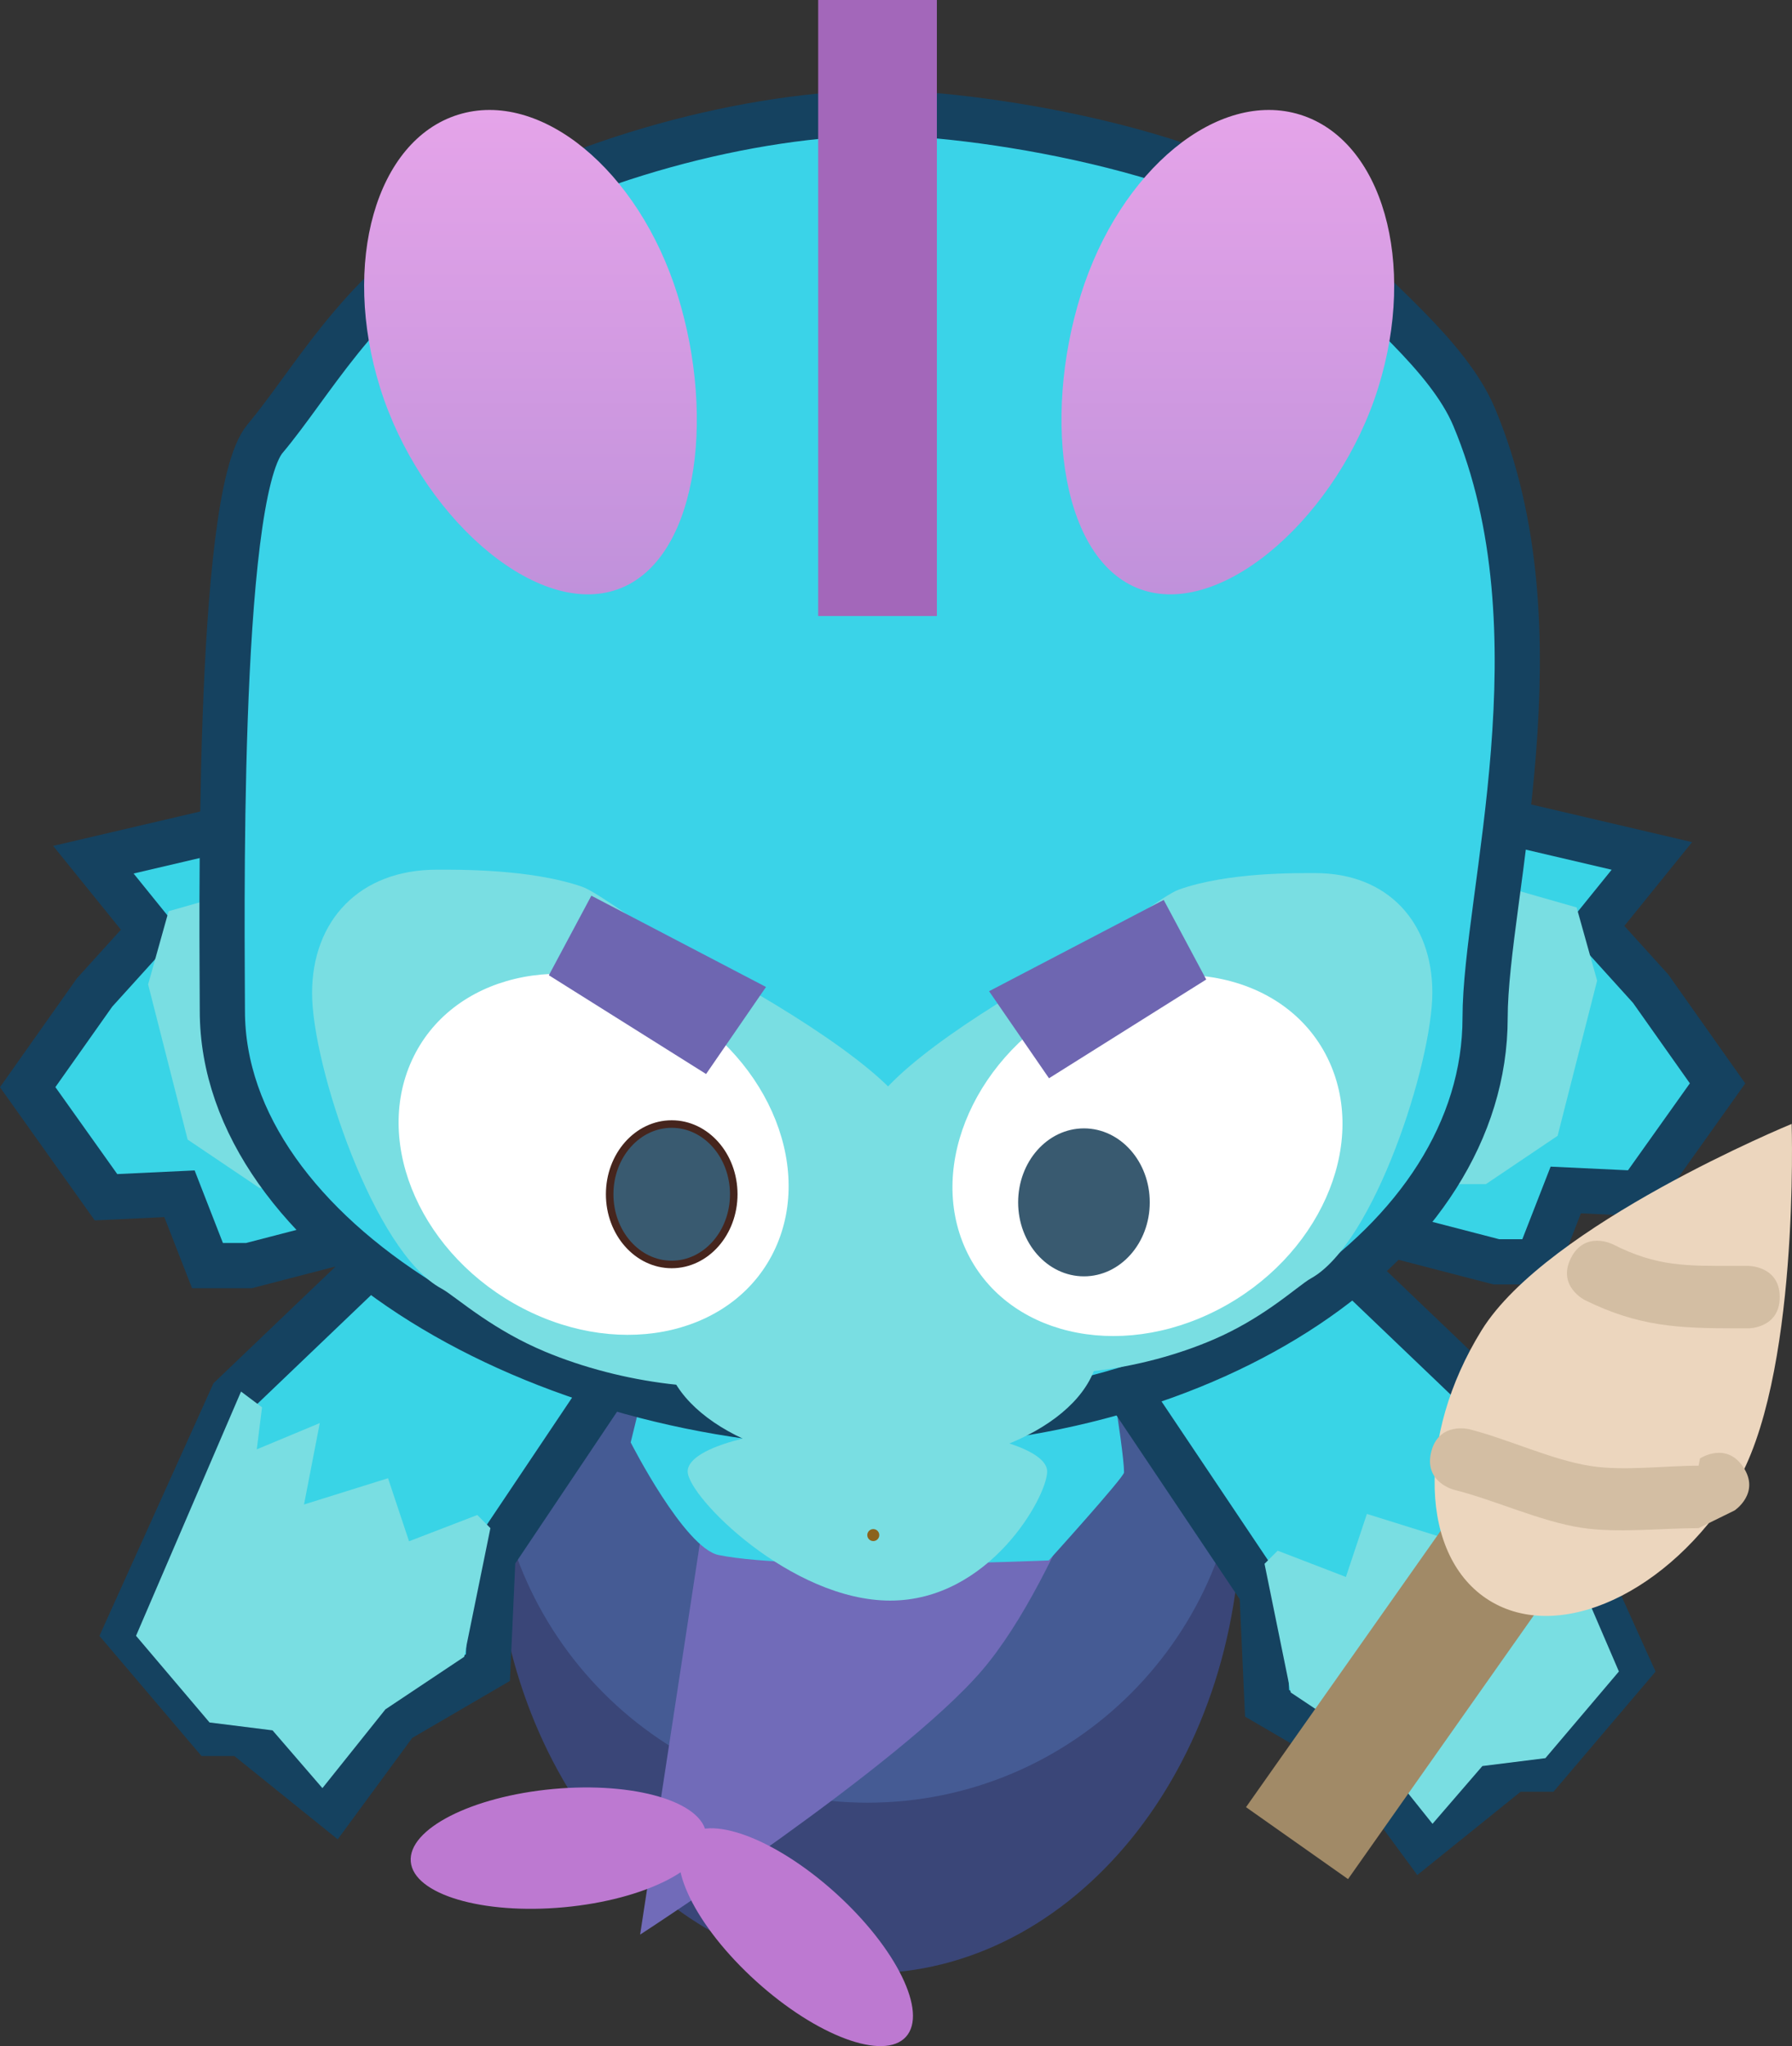 <svg viewBox="0,0,118.968,135.774" height="135.774" width="118.968" xmlns:xlink="http://www.w3.org/1999/xlink" xmlns="http://www.w3.org/2000/svg" version="1.1"><rect x="0" y="0" width="118.968" height="135.774" fill="#333333" stroke="none"/><defs><linearGradient id="color-1" gradientUnits="userSpaceOnUse" y2="164.805" x2="212.526" y1="132.663" x1="212.526"><stop stop-color="#e5a4e9" offset="0"></stop><stop stop-color="#c091db" offset="1"></stop></linearGradient><linearGradient id="color-2" gradientUnits="userSpaceOnUse" y2="164.805" x2="258.822" y1="132.663" x1="258.822"><stop stop-color="#e5a4e9" offset="0"></stop><stop stop-color="#c091db" offset="1"></stop></linearGradient></defs><g transform="translate(-177.308,-125.366)"><g style="mix-blend-mode: normal" stroke-dashoffset="0" stroke-dasharray="" stroke-miterlimit="10" stroke-linejoin="miter" fill-rule="nonzero" data-paper-data="{&quot;isPaintingLayer&quot;:true}"><path stroke-linecap="round" stroke-width="0" stroke="none" fill="#79dee2" d="M198.509,182.973l5.44,19.332l-5.246,1.36h-1.943l-4.76,-3.206l-2.623,-10.297l1.36,-4.857l5.44,-1.554z"></path><path stroke-linecap="round" stroke-width="3" stroke="#154260" fill="#39d4e6" data-paper-data="{&quot;index&quot;:null}" d="M193.557,180.063l7.699,27.36l-7.424,1.925h-2.75l-1.859,-4.767l-4.878,0.23l-5.199,-7.304l4.442,-6.284l3.72,-4.109l-3.801,-4.7z"></path><path stroke-linecap="round" stroke-width="0" stroke="none" fill="#79dee2" data-paper-data="{&quot;index&quot;:null}" d="M196.274,183.5l5.44,19.332l-5.246,1.36h-1.943l-4.76,-3.206l-2.623,-10.297l1.36,-4.857l5.44,-1.554z"></path><path stroke-linecap="butt" stroke-width="0" stroke="none" fill="#3a4678" d="M259.682,225.779c0,16.865 -11.098,30.536 -24.787,30.536c-13.69,0 -24.787,-13.671 -24.787,-30.536c0,-16.865 11.098,-30.536 24.787,-30.536c13.69,0 24.787,13.671 24.787,30.536z"></path><path stroke-linecap="butt" stroke-width="0" stroke="none" fill="#455b94" d="M259.682,220.115c0,13.736 -11.098,24.872 -24.787,24.872c-13.69,0 -24.787,-11.136 -24.787,-24.872c0,-13.736 11.098,-24.872 24.787,-24.872c13.69,0 24.787,11.136 24.787,24.872z"></path><path stroke-linecap="butt" stroke-width="0" stroke="none" fill="#716bb9" d="M219.805,253.741l5.418,-35.461l27.088,-2.463c0,0 -4.402,14.083 -9.814,20.397c-5.424,6.328 -22.692,17.527 -22.692,17.527z"></path><path stroke-linecap="butt" stroke-width="0" stroke="none" fill="#3ad3e8" d="M219.179,221.078l2.026,-8.274h29.242c0,0 1.485,8.697 1.485,10.269c0,0.317 -4.997,5.838 -4.997,5.838c0,0 -16.616,0.719 -21.912,-0.356c-2.283,-0.463 -5.845,-7.477 -5.845,-7.477z"></path><path stroke-linecap="butt" stroke-width="0" stroke="none" fill="#79dee2" d="M246.827,223.006c0,1.671 -3.83,8.571 -10.42,8.571c-6.59,0 -13.445,-6.9 -13.445,-8.571c0,-1.671 5.342,-3.025 11.932,-3.025c6.59,0 11.932,1.354 11.932,3.025z"></path><path stroke-linecap="round" stroke-width="3" stroke="#154260" fill="#39d4e6" data-paper-data="{&quot;index&quot;:null}" d="M218.943,215.351l-8.907,13.277l-0.336,7.395l-6.05,3.529l-4.202,5.714l-6.05,-4.874h-2.017l-5.714,-6.722l7.059,-15.63l11.428,-10.924l10.252,0.672z"></path><path stroke-linecap="round" stroke-width="0" stroke="#d1852d" fill="#79dee2" data-paper-data="{&quot;index&quot;:null}" d="M208.125,235.306l-5.229,3.486l-4.183,5.229l-3.311,-3.834l-4.183,-0.523l-4.88,-5.751l6.971,-16.208l1.394,1.046l-0.349,2.789l4.183,-1.743l-1.046,5.403l5.577,-1.743l1.394,4.183l4.531,-1.743l0.871,0.871z"></path><path stroke-linecap="round" stroke-width="3" stroke="#154260" fill="#39d4e6" d="M256.721,210.158l10.252,-0.672l11.428,10.924l7.059,15.63l-5.714,6.722h-2.017l-6.05,4.874l-4.202,-5.714l-6.05,-3.529l-0.336,-7.395l-8.907,-13.277z"></path><path stroke-linecap="round" stroke-width="0" stroke="#d1852d" fill="#79dee2" d="M261.258,229.136l0.871,-0.871l4.531,1.743l1.394,-4.183l5.577,1.743l-1.046,-5.403l4.183,1.743l-0.349,-2.789l1.394,-1.046l6.971,16.208l-4.88,5.751l-4.183,0.523l-3.311,3.834l-4.183,-5.229l-5.229,-3.486z"></path><path stroke-linecap="round" stroke-width="3" stroke="#154260" fill="#39d4e6" data-paper-data="{&quot;index&quot;:null}" d="M286.973,182.163l-3.801,4.7l3.72,4.109l4.442,6.284l-5.199,7.304l-4.878,-0.23l-1.859,4.767h-2.75l-7.424,-1.925l7.699,-27.36z"></path><path stroke-linecap="round" stroke-width="0" stroke="none" fill="#79dee2" data-paper-data="{&quot;index&quot;:null}" d="M276.538,184.027l5.44,1.554l1.36,4.857l-2.623,10.297l-4.76,3.206h-1.943l-5.246,-1.36l5.44,-19.332z"></path><path stroke-linecap="butt" stroke-width="3" stroke="#154260" fill="#3ad3e8" d="M275.902,192.898c0,14.933 -18.141,27.039 -40.519,27.039c-22.378,0 -43.313,-12.564 -43.313,-27.497c0,-4.801 -0.454,-34.058 2.835,-37.966c3.055,-3.631 6.083,-9.398 12.418,-13.435c8.057,-5.134 20.026,-8.177 28.526,-8.177c6.82,0 24.148,2.814 29.727,9.062c2.852,3.194 7.867,7.006 9.597,11.116c5.989,14.231 0.729,31.803 0.729,39.859z"></path><path stroke-linecap="butt" stroke-width="0" stroke="none" fill="#79dee2" d="M238.053,200.311c0,2.483 -1.114,14.619 -8.802,16.604c-4.214,1.088 -10.654,0.28 -15.773,-1.863c-1.665,-0.697 -3.057,-1.531 -4.162,-2.277c-1.31,-0.884 -2.217,-1.643 -2.697,-1.901c-4.478,-2.402 -8.593,-14.795 -8.593,-19.606c0,-4.812 3.145,-8.192 8.268,-8.192c1.306,0 6.209,-0.068 9.667,1.135c1.086,0.378 4.673,3.144 5.84,3.612c2.561,1.027 0.781,0.696 3.247,2.053c6.868,3.78 13.005,8.081 13.005,10.436z"></path><path stroke-linecap="butt" stroke-width="0" stroke="none" fill="#79dee2" d="M250.272,214.569c0,4.493 -6.463,8.135 -14.436,8.135c-7.973,0 -14.436,-3.642 -14.436,-8.135c0,-4.493 6.234,-14.894 14.207,-14.894c7.973,0 14.665,10.402 14.665,14.894z"></path><path stroke-linecap="butt" stroke-width="0" stroke="none" fill="#79dee2" data-paper-data="{&quot;index&quot;:null}" d="M247.03,189.882c2.315,-1.313 0.644,-0.992 3.048,-1.986c1.095,-0.453 4.464,-3.13 5.483,-3.495c3.247,-1.164 7.85,-1.098 9.076,-1.098c4.809,0 7.762,3.271 7.762,7.927c0,4.656 -3.863,16.647 -8.067,18.971c-0.451,0.249 -1.302,0.984 -2.532,1.84c-1.037,0.721 -2.344,1.529 -3.907,2.203c-4.806,2.073 -10.853,2.855 -14.809,1.803c-7.218,-1.921 -8.264,-13.663 -8.264,-16.066c0,-2.278 5.762,-6.441 12.21,-10.098z"></path><path stroke-linecap="butt" stroke-width="0.5" stroke="none" fill="#8b631d" d="M234.886,227.23c0,-0.22 0.178,-0.398 0.398,-0.398c0.22,0 0.398,0.178 0.398,0.398c0,0.22 -0.178,0.398 -0.398,0.398c-0.22,0 -0.398,-0.178 -0.398,-0.398z"></path><path stroke-linecap="butt" stroke-width="0" stroke="#954116" fill="#ffffff" d="M228.782,208.197c-2.589,5.649 -10.09,7.436 -16.753,3.992c-6.663,-3.444 -9.966,-10.815 -7.377,-16.464c2.589,-5.649 10.09,-7.436 16.753,-3.992c6.663,3.444 9.966,10.815 7.377,16.464z"></path><path stroke-linecap="butt" stroke-width="0.5" stroke="#46251d" fill="#395a70" d="M226.021,204.613c0,2.573 -1.844,4.659 -4.119,4.659c-2.275,0 -4.119,-2.086 -4.119,-4.659c0,-2.573 1.844,-4.659 4.119,-4.659c2.275,0 4.119,2.086 4.119,4.659z"></path><path stroke-linecap="round" stroke-width="0.5" stroke="#6e66b1" fill="#6e66b1" d="M216.671,185.138l11.125,5.811l-3.682,5.346l-10.038,-6.302z"></path><path stroke-linecap="butt" stroke-width="0" stroke="#954116" fill="#ffffff" data-paper-data="{&quot;index&quot;:null}" d="M248.799,191.813c6.663,-3.444 14.164,-1.656 16.753,3.992c2.589,5.649 -0.714,13.02 -7.377,16.464c-6.663,3.444 -14.164,1.656 -16.753,-3.992c-2.589,-5.649 0.714,-13.02 7.377,-16.464z"></path><path stroke-linecap="round" stroke-width="0.5" stroke="#6e66b1" fill="#6e66b1" data-paper-data="{&quot;index&quot;:null}" d="M257.057,190.275l-10.038,6.302l-3.682,-5.346l11.125,-5.811z"></path><path stroke-linecap="butt" stroke-width="0.5" stroke="#395a70" fill="#395a70" d="M253.389,205.151c0,2.573 -1.844,4.659 -4.119,4.659c-2.275,0 -4.119,-2.086 -4.119,-4.659c0,-2.573 1.844,-4.659 4.119,-4.659c2.275,0 4.119,2.086 4.119,4.659z"></path><path stroke-linecap="butt" stroke-width="0" stroke="none" fill="#bd79d1" d="M232.792,250.991c4.034,3.65 6.121,7.917 4.661,9.53c-1.46,1.614 -5.914,-0.037 -9.948,-3.687c-4.034,-3.65 -6.121,-7.917 -4.661,-9.53c1.46,-1.614 5.914,0.037 9.948,3.687z"></path><path stroke-linecap="butt" stroke-width="0" stroke="none" fill="#bd79d1" data-paper-data="{&quot;index&quot;:null}" d="M224.196,247.098c0.2,2.167 -4.03,4.328 -9.447,4.828c-5.417,0.499 -9.971,-0.852 -10.17,-3.019c-0.2,-2.167 4.03,-4.328 9.447,-4.828c5.417,-0.499 9.971,0.852 10.17,3.019z"></path><path stroke-linecap="butt" stroke-width="0" stroke="none" fill="#a367ba" d="M231.626,166.245v-40.879h7.88v40.879z"></path><path stroke-linecap="butt" stroke-width="0" stroke="none" fill="url(#color-1)" d="M222.29,144.937c2.596,8.308 1.266,17.902 -4.186,19.606c-5.452,1.704 -12.962,-5.128 -15.558,-13.436c-2.596,-8.308 -0.281,-16.424 5.171,-18.128c5.452,-1.704 11.977,3.65 14.573,11.958z"></path><path stroke-linecap="butt" stroke-width="0" stroke="none" fill="url(#color-2)" data-paper-data="{&quot;index&quot;:null}" d="M263.631,132.979c5.452,1.704 7.767,9.82 5.171,18.128c-2.596,8.308 -10.106,15.139 -15.558,13.436c-5.452,-1.704 -6.782,-11.298 -4.186,-19.606c2.596,-8.308 9.121,-13.662 14.573,-11.958z"></path><g stroke-linecap="butt" stroke="none"><path stroke-width="none" fill="#a18a67" d="M266.802,250.057l-6.773,-4.773l28.877,-40.974l6.773,4.773z"></path><path stroke-width="0" fill="#ecd6be" d="M275.663,213.65c-4.348,7.029 -4.113,15.053 0.525,17.922c4.638,2.869 11.922,-0.504 16.27,-7.533c4.348,-7.029 3.795,-24.093 3.795,-24.093c0,0 -16.242,6.675 -20.59,13.704z"></path><path stroke-width="0.5" fill="#d3bea3" d="M295.461,211.44c0,2.071 -2.071,2.071 -2.071,2.071h-0.829c-3.879,0 -6.493,-0.129 -10.04,-1.876c0,0 -1.853,-0.926 -0.926,-2.779c0.926,-1.853 2.779,-0.926 2.779,-0.926c2.955,1.505 4.911,1.438 8.188,1.438h0.829c0,0 2.071,0 2.071,2.071z"></path><path stroke-width="0.5" fill="#d3bea3" d="M293.042,222.72c1.149,1.724 -0.575,2.873 -0.575,2.873l-2.392,1.176c-2.436,0 -5.401,0.343 -7.789,-0.027c-2.745,-0.425 -5.743,-1.844 -8.456,-2.521c0,0 -2.01,-0.502 -1.507,-2.512c0.502,-2.01 2.512,-1.507 2.512,-1.507c2.587,0.648 5.494,2.05 8.115,2.451c2.177,0.332 4.915,-0.027 7.125,-0.027l0.094,-0.481c0,0 1.724,-1.149 2.873,0.575z"></path></g></g></g></svg><!--rotationCenter:62.69246583335607:54.633610000000004-->